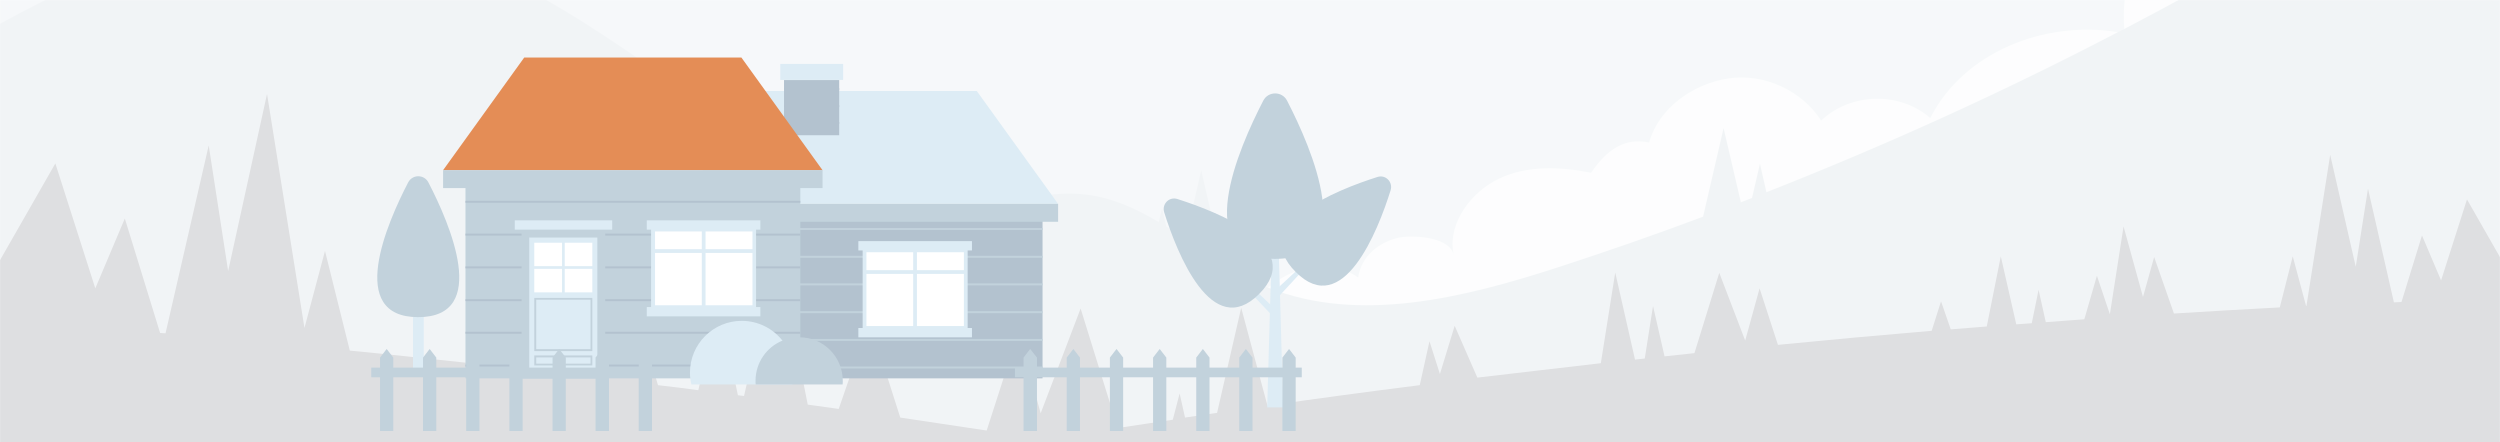 <svg width="2000" height="354" viewBox="0 0 2000 354" fill="none" xmlns="http://www.w3.org/2000/svg">
<rect width="2000" height="354" fill="white"/>
<mask id="mask0" mask-type="alpha" maskUnits="userSpaceOnUse" x="0" y="0" width="2000" height="354">
<rect width="2000" height="354" fill="white"/>
</mask>
<g mask="url(#mask0)">
<g opacity="0.15">
<path d="M2079.29 -1076H-80.712V364H2079.29V-1076Z" fill="url(#paint0_linear)"/>
<path d="M2079.29 -534.848V363.712H-80.712V-594.464C-17.064 -637.952 45.432 -683.744 121.176 -703.904C251.352 -738.464 363.096 -642.848 488.664 -626.144C551.16 -617.792 613.368 -644.576 676.728 -644C787.032 -643.136 878.328 -560.768 986.616 -541.184C1101.53 -520.448 1215.29 -572 1322.42 -616.352C1429.56 -660.704 1516.25 -689.504 1622.81 -643.712C1716.41 -603.68 1816.06 -514.112 1917.43 -497.408C1966.68 -489.344 2026.01 -524.768 2079.29 -534.848Z" fill="url(#paint1_linear)"/>
<path d="M2079.29 -174.56V364H-80.712V-211.424C81.72 -290.048 244.44 -368.672 406.872 -447.584C409.464 -448.736 412.056 -450.176 414.648 -451.328C419.544 -453.632 424.44 -455.936 429.048 -458.24C491.256 -487.904 556.92 -516.416 624.6 -519.008L626.904 -529.376L629.208 -519.296C640.152 -519.584 651.096 -519.008 662.04 -517.856C679.32 -515.84 696.024 -512.096 712.44 -507.2L717.336 -527.936L722.808 -503.744C723.384 -503.456 723.96 -503.456 724.536 -503.168L726.84 -513.536L729.72 -501.44C766.008 -488.48 801.144 -470.624 836.856 -455.072L839.448 -466.016L842.616 -452.48C875.448 -438.368 908.568 -426.848 944.28 -423.104C958.104 -421.664 972.216 -421.376 986.04 -421.952L989.784 -438.08L993.528 -422.24C994.104 -422.24 994.68 -422.24 995.544 -422.24L999.288 -438.08L1002.74 -422.816C1039.9 -425.408 1077.05 -431.744 1113.34 -432.608L1116.5 -445.856L1118.23 -437.792L1124.86 -466.88L1131.48 -438.368L1134.65 -452.48L1139.26 -432.32H1136.66C1138.97 -432.32 1141.27 -432.032 1143.29 -432.032L1146.17 -444.704L1149.34 -431.744C1162.87 -430.304 1176.41 -427.712 1189.37 -423.392L1192.82 -438.08L1196.86 -420.8C1198.01 -420.224 1199.45 -419.936 1200.6 -419.36L1202.04 -425.984L1203.77 -417.92C1233.14 -404.96 1257.34 -382.784 1282.39 -362.624C1290.17 -356.288 1297.94 -350.24 1306.01 -344.768L1306.58 -347.36L1307.45 -343.616C1310.62 -341.6 1313.5 -339.584 1316.66 -337.568L1320.12 -352.832L1323 -339.872L1325.3 -349.376L1329.62 -330.08C1331.35 -329.216 1333.08 -328.352 1334.81 -327.776L1337.11 -336.992L1339.7 -325.472C1342.01 -324.608 1344.31 -323.744 1346.9 -322.88L1350.07 -336.992L1353.82 -320.576C1354.68 -320.288 1355.26 -320 1356.12 -320L1357.85 -326.912L1359.58 -319.136C1400.47 -309.344 1442.81 -318.56 1485.72 -327.488L1489.46 -343.616L1492.92 -328.928C1494.65 -329.216 1496.38 -329.504 1498.1 -330.08L1502.14 -347.36L1505.88 -331.52C1529.78 -336.128 1553.69 -339.872 1577.3 -339.584C1604.95 -339.008 1630.87 -332.96 1655.93 -323.168L1657.94 -331.52L1659.67 -323.456L1662.55 -335.552L1666.3 -319.136C1674.94 -315.392 1683.58 -311.36 1691.93 -307.04L1694.23 -317.12L1697.11 -304.16C1741.18 -280.544 1782.94 -249.152 1826.71 -222.368C1841.98 -213.152 1857.53 -204.512 1873.37 -196.736C1899.86 -184.352 1927.22 -175.136 1956.6 -171.392C1962.94 -170.528 1969.56 -170.24 1976.18 -169.952C1998.36 -168.8 2021.11 -170.528 2043.86 -172.256C2055.67 -173.12 2067.48 -173.984 2079.29 -174.56Z" fill="#E0E8EC"/>
<path d="M1885.18 -63.104C1733.4 -49.568 1579.61 -58.784 1431 -91.328C1416.6 -94.496 1402.49 -97.664 1388.38 -101.12C1266.55 -131.36 1150.2 -176.864 1035 -225.824L1033.56 -231.872L1032.41 -226.976C1023.19 -231.008 1013.98 -235.04 1004.76 -238.784L1001.88 -252.032L999.288 -241.376C999 -241.664 998.712 -241.664 998.136 -241.952L996.984 -246.56L996.12 -242.816C894.168 -287.168 792.792 -333.248 689.112 -373.856L687.384 -381.056L685.944 -375.008C685.08 -375.296 683.928 -375.872 683.064 -376.16L679.608 -390.848L676.728 -378.464C674.136 -379.616 671.544 -380.48 668.664 -381.632L666.648 -391.136L664.92 -383.36C662.904 -384.224 661.176 -384.8 659.16 -385.664L655.128 -403.52L652.824 -394.016L649.944 -406.688L646.2 -390.272C643.608 -391.136 640.728 -392.288 638.136 -393.44L636.408 -401.216L634.968 -394.592C600.408 -407.264 564.984 -419.072 529.272 -430.016L526.392 -442.976L523.8 -431.744C517.752 -433.472 511.992 -435.2 505.944 -436.928L501.624 -455.072L499.32 -445.568L496.44 -458.24L492.408 -440.384C485.208 -442.4 478.008 -444.128 471.096 -446.144L469.656 -452.768L468.216 -447.008C466.776 -447.296 465.624 -447.584 464.184 -448.16L459.864 -467.168L455.832 -450.176C447.192 -452.48 438.552 -454.496 429.624 -456.512L425.88 -472.928L422.424 -458.24C417.24 -459.392 412.056 -460.544 406.872 -461.696C385.272 -466.304 363.384 -470.624 341.496 -474.08L338.616 -486.752L336.024 -474.944C334.584 -475.232 333.432 -475.52 331.992 -475.52L329.4 -486.464L327.096 -476.096C322.2 -476.96 317.592 -477.536 312.696 -478.112L310.104 -489.344L307.8 -478.688C210.744 -491.936 113.112 -493.664 18.936 -478.112L16.344 -489.344L13.464 -477.248C10.872 -476.96 8.568 -476.384 5.976 -475.808L3.672 -485.6L1.08 -474.944C-2.664 -474.368 -6.408 -473.504 -10.152 -472.928L-10.728 -475.808L-11.304 -472.64C-15.912 -471.776 -20.52 -470.624 -25.416 -469.76L-28.584 -483.584L-31.752 -469.472L-38.376 -497.984L-46.152 -464.864C-57.96 -461.984 -69.48 -458.816 -81 -455.072V364H2079V-93.344C2015.35 -78.944 1950.55 -68.864 1885.18 -63.104Z" fill="#E3EFF7"/>
<path d="M1338.84 14.944C1330.49 -9.536 1309.18 -28.832 1284.98 -39.2C1258.2 -50.72 1230.84 -46.4 1201.75 -46.688C1184.76 -76.64 1154.23 -97.376 1120.82 -105.728C1106.42 -125.024 1083.67 -137.984 1059.77 -140C1035.86 -142.304 1012.54 -130.496 994.68 -114.368C972.792 -135.104 941.976 -145.76 912.024 -143.744C882.072 -141.44 849.816 -130.208 831.384 -106.592C814.68 -125.024 788.472 -130.208 769.464 -114.368C744.696 -151.232 705.24 -177.44 661.752 -186.08C618.264 -194.72 562.104 -185.216 525.24 -160.736C507.96 -188.672 464.472 -195.296 439.992 -173.696C426.168 -205.088 399.096 -230.72 367.128 -243.104C335.16 -255.488 294.84 -254.912 263.448 -240.8C255.096 -267.008 224.856 -288.608 197.784 -284C160.92 -318.848 102.168 -321.44 56.088 -300.416C16.344 -328.064 -32.04 -341.888 -80.424 -341.312V14.944H1338.84Z" fill="#FFFAF2"/>
<path d="M2079.29 -400.352V364H526.968C618.264 327.136 688.536 248.8 766.008 182.56C772.056 177.376 778.392 171.904 784.728 167.008C829.08 131.008 876.312 99.904 931.32 83.776C1027.51 55.552 1134.65 77.44 1230.26 47.488C1298.52 26.176 1353.53 -19.04 1408.25 -64.832C1415.74 -71.168 1423.22 -77.504 1431 -83.552C1433.59 -85.568 1435.9 -87.584 1438.49 -89.6C1480.54 -123.872 1524.31 -156.128 1575 -175.712C1596.6 -184.064 1618.78 -189.824 1641.82 -194.432C1702.87 -206.528 1767.38 -209.408 1826.71 -222.656C1869.05 -232.16 1908.5 -246.848 1941.62 -273.92C1974.74 -300.704 1997.5 -337.28 2028.31 -366.368C2042.71 -379.904 2060.28 -392.288 2079.29 -400.352Z" fill="#C2D2DC"/>
<path d="M2061.43 198.688C1939.03 147.712 1816.34 97.024 1693.94 46.336C1673.78 37.984 1653.91 29.632 1633.75 21.28C1621.94 16.384 1610.14 11.488 1598.33 6.592L1593.14 -15.584L1588.82 2.848C1587.38 2.272 1585.66 1.696 1584.22 0.832L1575 -38.912L1567.51 -6.08C1562.04 -8.384 1556.57 -10.4 1551.1 -12.704L1545.05 -39.2L1539.86 -17.312C1536.12 -18.752 1532.38 -20.192 1528.63 -21.632L1517.98 -67.424L1512.79 -45.536L1505.88 -75.2L1496.38 -33.728C1490.04 -36.032 1483.7 -38.336 1477.66 -40.64L1474.2 -55.328L1471.32 -42.944C1450.3 -50.72 1429.27 -57.92 1407.96 -64.832C1350.36 -83.552 1297.37 -97.376 1245.24 -105.152L1242.65 -116.96L1240.06 -106.016C1224.5 -108.32 1208.95 -110.048 1193.4 -110.912L1185.34 -145.184L1180.15 -123.296L1173.24 -152.96L1163.74 -112.064C1148.18 -112.352 1132.63 -112.352 1117.08 -111.488L1110.46 -139.712L1103.83 -110.624C1103.26 -110.624 1102.68 -110.624 1102.1 -110.624L1087.7 -173.12L1072.73 -107.744C1066.68 -107.168 1060.63 -106.304 1054.58 -105.44L1050.84 -121.568L1046.81 -104.288C1030.97 -101.984 1014.84 -98.816 998.424 -95.36C848.088 -62.528 700.92 -7.232 549.144 -33.728C548.28 -33.728 547.704 -34.016 546.84 -34.304L543.096 -51.296L539.64 -35.744C518.904 -40.064 498.744 -46.4 479.16 -53.888L469.08 -97.664L462.168 -68L458.424 -84.704L453.816 -64.544C369.432 -103.136 292.824 -164.48 206.136 -202.784L203.256 -215.744L200.664 -205.088C183.384 -212.576 165.816 -218.912 147.672 -224.096L143.064 -243.968L139.032 -226.4C126.936 -229.568 114.84 -232.16 102.168 -233.888L98.136 -250.88L95.256 -238.208L87.192 -278.24L77.688 -237.92C73.368 -238.208 69.336 -238.496 65.016 -238.784L57.816 -269.6L50.616 -238.784C42.84 -238.784 34.776 -238.496 26.712 -237.92L24.696 -246.272L22.68 -237.632C12.024 -236.768 1.368 -235.328 -9.864 -233.312L-17.064 -264.704L-24.552 -232.16L-39.816 -298.112L-57.384 -221.792C-65.16 -219.488 -73.224 -216.608 -81 -213.728V364H2079V206.176C2073.24 203.584 2067.19 200.992 2061.43 198.688Z" fill="#C2D2DC"/>
<path d="M2079.29 -292.64V297.472H972.504C975.384 284.8 980.28 272.704 987.192 261.472C991.512 254.56 996.12 247.936 1001.59 241.888C1005.62 237.568 1009.66 233.536 1014.26 230.08C1022.33 223.744 1030.97 218.56 1040.76 215.68C1056.02 211.072 1073.59 212.8 1086.55 222.016C1088.86 205.024 1103.26 193.504 1119.38 190.048C1129.46 188.032 1157.11 189.184 1162.3 201.856C1162.58 202.432 1162.58 203.008 1162.87 203.584C1162.87 203.008 1162.58 202.432 1162.58 201.856C1158.55 177.952 1177.27 153.184 1199.45 142.816C1221.91 132.16 1248.41 133.312 1272.89 138.208C1281.53 125.248 1292.18 115.456 1305.43 113.44C1309.75 112.864 1314.36 112.864 1319.26 114.016C1327.03 86.368 1354.39 67.072 1382.62 62.752C1411.13 58.432 1441.37 72.256 1456.92 96.448C1480.54 73.984 1519.99 73.12 1544.18 94.432C1570.97 41.728 1635.19 16.384 1693.66 25.6C1695.67 25.888 1697.69 26.176 1699.7 26.752C1699.7 25.312 1699.42 24.16 1699.42 22.72C1697.11 -5.504 1704.89 -36.32 1723.9 -57.344C1725.34 -59.072 1726.78 -60.512 1728.5 -61.952C1751.83 -83.552 1785.53 -93.344 1816.63 -87.584C1820.38 -107.168 1837.08 -121.856 1855.8 -128.768C1869.91 -134.24 1886.33 -133.376 1900.15 -127.328C1904.47 -125.6 1908.22 -123.008 1911.96 -120.128C1912.54 -121.568 1912.82 -122.72 1913.69 -124.16C1923.77 -146.624 1952.57 -163.904 1974.74 -154.112C1975.32 -159.584 1975.61 -164.768 1976.18 -170.24C1977.05 -179.744 1978.2 -188.96 1979.64 -198.464C1982.52 -216.032 1987.13 -233.024 1996.34 -249.152C2013.05 -277.952 2046.46 -300.128 2079.29 -292.64Z" fill="#EFF4F6"/>
<path d="M2079.29 -191.552V364H-80.712V67.36C-8.424 21.28 66.456 -20.768 148.536 -44.672C158.04 -47.552 167.544 -49.856 177.048 -51.584L193.176 -121.856L208.44 -55.904C213.048 -56.192 217.656 -56.768 222.264 -57.056L230.328 -91.328L236.952 -63.104L248.76 -114.656L262.008 -56.48C291.672 -54.176 321.048 -48.128 349.56 -38.912L353.88 -57.92L359.064 -35.744C395.352 -22.784 430.776 -4.928 464.472 16.384C508.824 44.32 554.616 77.728 598.68 109.12C640.728 138.784 683.352 175.936 737.784 174.496C747.288 174.208 756.792 173.056 766.008 171.328C772.344 170.176 778.392 168.736 784.728 167.296C812.952 160.672 841.176 152.032 869.688 155.776C890.424 158.368 909.144 167.008 927 177.664L929.592 166.72L933.048 181.12C938.232 184.288 943.416 187.744 948.312 191.2L960.984 136.192L978.264 211.072C987.192 216.544 996.12 221.728 1005.34 226.048C1008.22 227.488 1011.38 228.64 1014.55 230.08C1087.42 259.168 1171.51 238.144 1246.97 213.664C1285.85 200.992 1324.15 187.744 1362.46 173.344L1378.87 102.496L1392.7 161.824C1395.58 160.672 1398.74 159.52 1401.62 158.368L1407.96 131.008L1413.14 153.76C1509.05 116.032 1602.94 73.408 1694.52 25.6C1696.54 24.736 1698.26 23.584 1700.28 22.72C1740.02 1.984 1779.48 -19.904 1818.36 -42.368L1822.1 -58.784L1824.41 -68.288L1826.71 -58.784L1829.02 -48.416C1835.64 -52.16 1841.98 -56.192 1848.6 -59.936C1855.22 -63.968 1861.85 -68 1868.47 -72.032C1874.23 -75.488 1880.28 -79.232 1886.04 -82.688C1888.06 -83.84 1889.78 -84.992 1891.8 -86.144L1901.3 -127.04L1907.64 -154.688L1914.84 -123.872L1919.74 -102.848C1928.09 -107.744 1936.73 -112.928 1945.08 -117.536L1949.98 -138.56L1953.72 -122.432C1982.81 -138.56 2012.47 -152.672 2043 -163.04L2045.02 -171.968L2051.06 -198.752L2051.35 -199.328L2051.64 -198.752L2056.25 -178.88L2060.86 -199.04L2069.78 -238.208L2080.73 -199.04V-191.552H2079.29Z" fill="#A4B6C5"/>
<path d="M2004.7 213.952L1973.59 159.52L1952.86 224.32L1937.59 188.32L1921.18 241.6C1919.16 241.6 1917.14 241.888 1915.13 241.888L1894.39 150.88L1884.6 213.376L1864.15 123.808L1845.14 244.768H1844.86L1834.2 205.024L1823.83 245.92C1795.61 247.36 1767.38 249.088 1739.16 250.816L1723.32 205.6L1714.39 237.568L1698.84 181.12L1687.9 251.392L1677.53 220.576L1667.45 255.424C1657.08 256.288 1647 256.864 1636.63 257.728L1630.87 231.808L1625.4 258.592C1621.37 258.88 1617.05 259.168 1613.02 259.456L1600.63 205.024L1589.4 261.184C1579.9 262.048 1570.1 262.624 1560.6 263.488L1552.82 241.024L1545.34 264.64C1504.15 268.096 1463.26 271.84 1422.36 275.872L1407.67 230.656L1396.15 272.416L1375.42 218.272L1355.54 282.496C1347.48 283.36 1339.7 284.224 1331.64 285.088L1322.42 244.768L1315.8 286.816C1313.21 287.104 1310.62 287.392 1308.02 287.68L1292.18 217.984L1280.66 290.56C1247.54 294.304 1214.71 298.336 1181.88 302.08L1163.74 260.608L1151.93 299.2L1143.58 272.992L1135.8 308.128C1094.62 313.312 1054.01 318.784 1013.98 324.544L992.952 246.208L973.656 330.304C965.016 331.456 956.376 332.896 948.024 334.048L943.704 314.752L938.232 335.776C923.544 338.08 908.856 340.096 894.168 342.4L864.504 246.784L832.536 330.592L814.68 265.792L789.336 344.416C766.008 340.96 742.968 337.504 720.216 334.048L695.448 256.288L670.968 327.136C662.616 325.984 654.264 324.832 646.2 323.68L621.72 200.416L595.224 316.768C593.496 316.48 592.056 316.48 590.328 316.192L574.776 241.888L558.648 312.16C547.992 310.72 537.048 309.28 526.392 308.128L502.2 224.608L486.072 272.416L469.08 163.84L445.176 251.104L431.352 201.568L400.536 289.696L373.752 290.272C341.496 286.816 310.104 283.36 279.864 280.48L259.992 200.704L243.576 262.336L213.624 75.136L182.52 216.832L166.968 116.32L132.408 266.656C130.968 266.656 129.528 266.368 128.088 266.368L99.864 174.784L76.248 230.656L44.28 130.72L-3.816 214.816L-62.28 -46.976C-62.28 -46.976 -69.768 -21.056 -80.712 15.808V364H2079.29V168.736C2062.87 112.288 2042.71 44.896 2042.71 44.896L2004.7 213.952Z" fill="#232934"/>
</g>
</g>
<path d="M338.993 247.557H330.394V294.565H338.993V247.557Z" fill="#DDECF5"/>
<path d="M342.72 145.944C339.28 139.352 329.964 139.352 326.524 145.944C309.612 178.478 276.792 253.719 334.55 253.719C392.452 253.719 359.632 178.478 342.72 145.944Z" fill="#C2D2DC"/>
<path d="M1020.2 99.171L1026.51 325.899H1013.75L1020.2 99.171Z" fill="#DDECF5"/>
<path d="M1018.19 234.176L1071.94 184.301L1022.06 238.189L1018.19 234.176Z" fill="#DDECF5"/>
<path d="M1018.19 252.95L950.688 181.578L1022.06 249.081L1018.19 252.95Z" fill="#DDECF5"/>
<path d="M1112.5 152.198C1114.5 145.606 1108.49 139.443 1101.89 141.593C1069.5 151.912 998.558 179.715 1036.54 217.551C1074.37 255.673 1102.32 184.731 1112.5 152.198Z" fill="#C2D2DC"/>
<path d="M931.34 169.826C929.334 163.234 935.353 157.071 941.946 159.221C974.337 169.54 1045.28 197.343 1007.3 235.179C969.464 273.158 941.516 202.216 931.34 169.826Z" fill="#C2D2DC"/>
<path d="M1029.66 80.54C1025.65 72.8 1014.61 72.8 1010.6 80.54C990.819 118.805 952.122 207.089 1020.06 207.089C1087.99 207.232 1049.44 118.805 1029.66 80.54Z" fill="#C2D2DC"/>
<path d="M834.025 171.403H566.157V302.682H834.025V171.403Z" fill="#B3C2CF"/>
<path d="M834.025 182.438H566.157V184.015H834.025V182.438Z" fill="#C2D2DC"/>
<path d="M834.025 204.652H566.157V206.229H834.025V204.652Z" fill="#C2D2DC"/>
<path d="M834.025 226.723H566.157V228.3H834.025V226.723Z" fill="#C2D2DC"/>
<path d="M834.025 248.938H566.157V250.514H834.025V248.938Z" fill="#C2D2DC"/>
<path d="M834.025 271.152H566.157V272.728H834.025V271.152Z" fill="#C2D2DC"/>
<path d="M834.025 293.223H566.157V294.799H834.025V293.223Z" fill="#C2D2DC"/>
<path d="M607.865 72.8L542.94 163.09H641.259H643.552H794.182H796.332H846.495L781.427 72.8H607.865Z" fill="#DDECF5"/>
<path d="M796.332 163.09H794.182H643.551H641.258H542.939V177.422H846.494V163.09H796.332Z" fill="#C2D2DC"/>
<path d="M671.355 64.058H627.212V108.2H671.355V64.058Z" fill="#B3C2CF"/>
<path d="M674.508 51.159H624.203V63.915H674.508V51.159Z" fill="#DDECF5"/>
<path d="M671.355 70.507H627.212V72.084H671.355V70.507Z" fill="#B3C2CF"/>
<path d="M671.355 84.122H627.212V85.699H671.355V84.122Z" fill="#B3C2CF"/>
<path d="M671.355 97.594H627.212V99.171H671.355V97.594Z" fill="#B3C2CF"/>
<path d="M484.178 176.276V302.681H417.247V176.276H484.178ZM480.308 298.095V247.361H421.116V298.095H480.308ZM480.308 231.453V180.718H421.116V231.453H480.308Z" fill="#C2D2DC"/>
<path d="M480.308 247.361H421.116V298.095H480.308V247.361Z" fill="#DDECF5"/>
<path d="M480.308 180.718H421.116V231.453H480.308V180.718Z" fill="#DDECF5"/>
<path d="M640.255 147.469H372.387V302.682H640.255V147.469Z" fill="#C2D2DC"/>
<path d="M640.255 160.654H372.387V162.23H640.255V160.654Z" fill="#B3C2CF"/>
<path d="M640.255 186.881H372.387V188.458H640.255V186.881Z" fill="#B3C2CF"/>
<path d="M640.255 213.108H372.387V214.685H640.255V213.108Z" fill="#B3C2CF"/>
<path d="M640.255 239.335H372.387V240.912H640.255V239.335Z" fill="#B3C2CF"/>
<path d="M640.255 265.419H372.387V266.996H640.255V265.419Z" fill="#B3C2CF"/>
<path d="M640.255 291.646H372.387V293.223H640.255V291.646Z" fill="#B3C2CF"/>
<path d="M484.178 176.276H417.247V302.681H484.178V176.276Z" fill="#C2D2DC"/>
<path d="M477.872 190.034H423.409V296.662H477.872V190.034Z" fill="#DDECF5"/>
<path d="M472.425 239.765V279.321H428.999V239.765H472.425ZM473.858 238.332H427.422V280.897H473.858V238.332Z" fill="#C2D2DC"/>
<path d="M473.858 194.19H427.422V233.889H473.858V194.19Z" fill="white"/>
<path d="M419.396 46L354.472 136.147H452.79H455.083H605.714H608.007H658.026L593.102 46H419.396Z" fill="#E48D56"/>
<path d="M608.007 136.147H605.714H455.083H452.79H354.472V150.478H658.026V136.147H608.007Z" fill="#C2D2DC"/>
<path d="M489.767 176.276H411.801V183.728H489.767V176.276Z" fill="#DDECF5"/>
<path d="M603.421 183.585H522.444V245.641H603.421V183.585Z" fill="white"/>
<path d="M604.854 247.218H520.868V182.152H604.854V247.218ZM524.021 244.208H601.988V185.161H524.021V244.208Z" fill="#DDECF5"/>
<path d="M608.294 176.276H517.428V183.728H608.294V176.276Z" fill="#DDECF5"/>
<path d="M608.294 245.641H517.428V253.094H608.294V245.641Z" fill="#DDECF5"/>
<path d="M603.421 199.35H522.445V202.359H603.421V199.35Z" fill="#DDECF5"/>
<path d="M564.437 177.422H561.428V246.501H564.437V177.422Z" fill="#DDECF5"/>
<path d="M772.54 200.353H691.564V262.409H772.54V200.353Z" fill="white"/>
<path d="M774.117 263.842H690.13V198.776H774.117V263.842ZM693.14 260.833H771.107V201.786H693.14V260.833Z" fill="#DDECF5"/>
<path d="M777.556 192.9H686.691V200.353H777.556V192.9Z" fill="#DDECF5"/>
<path d="M777.556 262.409H686.691V269.862H777.556V262.409Z" fill="#DDECF5"/>
<path d="M772.54 216.118H691.564V219.128H772.54V216.118Z" fill="#DDECF5"/>
<path d="M733.557 195.193H730.547V262.409H733.557V195.193Z" fill="#DDECF5"/>
<path d="M451.787 193.33H449.637V234.606H451.787V193.33Z" fill="#DDECF5"/>
<path d="M474.516 215.071V212.921H426.933V215.071H474.516Z" fill="#DDECF5"/>
<path d="M472.425 285.913V290.929H428.999V285.913H472.425ZM473.858 284.337H427.422V292.363H473.858V284.337Z" fill="#C2D2DC"/>
<path d="M634.952 298.095C634.952 301.392 634.522 304.545 633.805 307.554H553.115C552.399 304.545 551.969 301.392 551.969 298.095C551.969 275.165 570.601 256.677 593.389 256.677C606.574 256.677 618.327 262.839 625.923 272.442C631.655 279.464 634.952 288.35 634.952 298.095Z" fill="#DDECF5"/>
<path d="M674.222 304.688C674.222 305.691 674.222 306.551 674.078 307.554H604.568C604.424 306.551 604.424 305.691 604.424 304.688C604.424 290.07 613.31 277.601 626.066 272.442C630.222 270.722 634.665 269.862 639.395 269.862C658.6 269.718 674.222 285.34 674.222 304.688Z" fill="#C2D2DC"/>
<path d="M526.457 294.083H297V301.822H526.457V294.083Z" fill="#C2D2DC"/>
<path d="M521.585 344.817H510.979V286.057L516.282 279.177L521.585 286.057V344.817Z" fill="#C2D2DC"/>
<path d="M487.187 344.817H476.438V286.057L481.741 279.177L487.187 286.057V344.817Z" fill="#C2D2DC"/>
<path d="M452.647 344.817H442.041V286.057L447.344 279.177L452.647 286.057V344.817Z" fill="#C2D2DC"/>
<path d="M418.107 344.817H407.501V286.057L412.804 279.177L418.107 286.057V344.817Z" fill="#C2D2DC"/>
<path d="M383.566 344.817H372.96V286.057L378.263 279.177L383.566 286.057V344.817Z" fill="#C2D2DC"/>
<path d="M349.026 344.817H338.42V286.057L343.723 279.177L349.026 286.057V344.817Z" fill="#C2D2DC"/>
<path d="M314.628 344.817H304.023V286.057L309.326 279.177L314.628 286.057V344.817Z" fill="#C2D2DC"/>
<path d="M1041.41 294.083H811.954V301.822H1041.41V294.083Z" fill="#C2D2DC"/>
<path d="M1036.54 344.817H1025.93V286.057L1031.24 279.177L1036.54 286.057V344.817Z" fill="#C2D2DC"/>
<path d="M1002 344.817H991.392V286.057L996.695 279.177L1002 286.057V344.817Z" fill="#C2D2DC"/>
<path d="M967.6 344.817H956.995V286.057L962.297 279.177L967.6 286.057V344.817Z" fill="#C2D2DC"/>
<path d="M933.06 344.817H922.454V286.057L927.757 279.177L933.06 286.057V344.817Z" fill="#C2D2DC"/>
<path d="M898.52 344.817H887.914V286.057L893.217 279.177L898.52 286.057V344.817Z" fill="#C2D2DC"/>
<path d="M863.979 344.817H853.373V286.057L858.676 279.177L863.979 286.057V344.817Z" fill="#C2D2DC"/>
<path d="M829.582 344.817H818.833V286.057L824.136 279.177L829.582 286.057V344.817Z" fill="#C2D2DC"/>
<defs>
<linearGradient id="paint0_linear" x1="1014.07" y1="-1076.78" x2="1003.89" y2="-580.52" gradientUnits="userSpaceOnUse">
<stop stop-color="#FFC875"/>
<stop offset="1" stop-color="#FFE6C1"/>
</linearGradient>
<linearGradient id="paint1_linear" x1="1027.38" y1="-609.655" x2="1015.29" y2="-396.866" gradientUnits="userSpaceOnUse">
<stop stop-color="#FFB05C"/>
<stop offset="1" stop-color="#FFC875"/>
</linearGradient>
</defs>
</svg>
